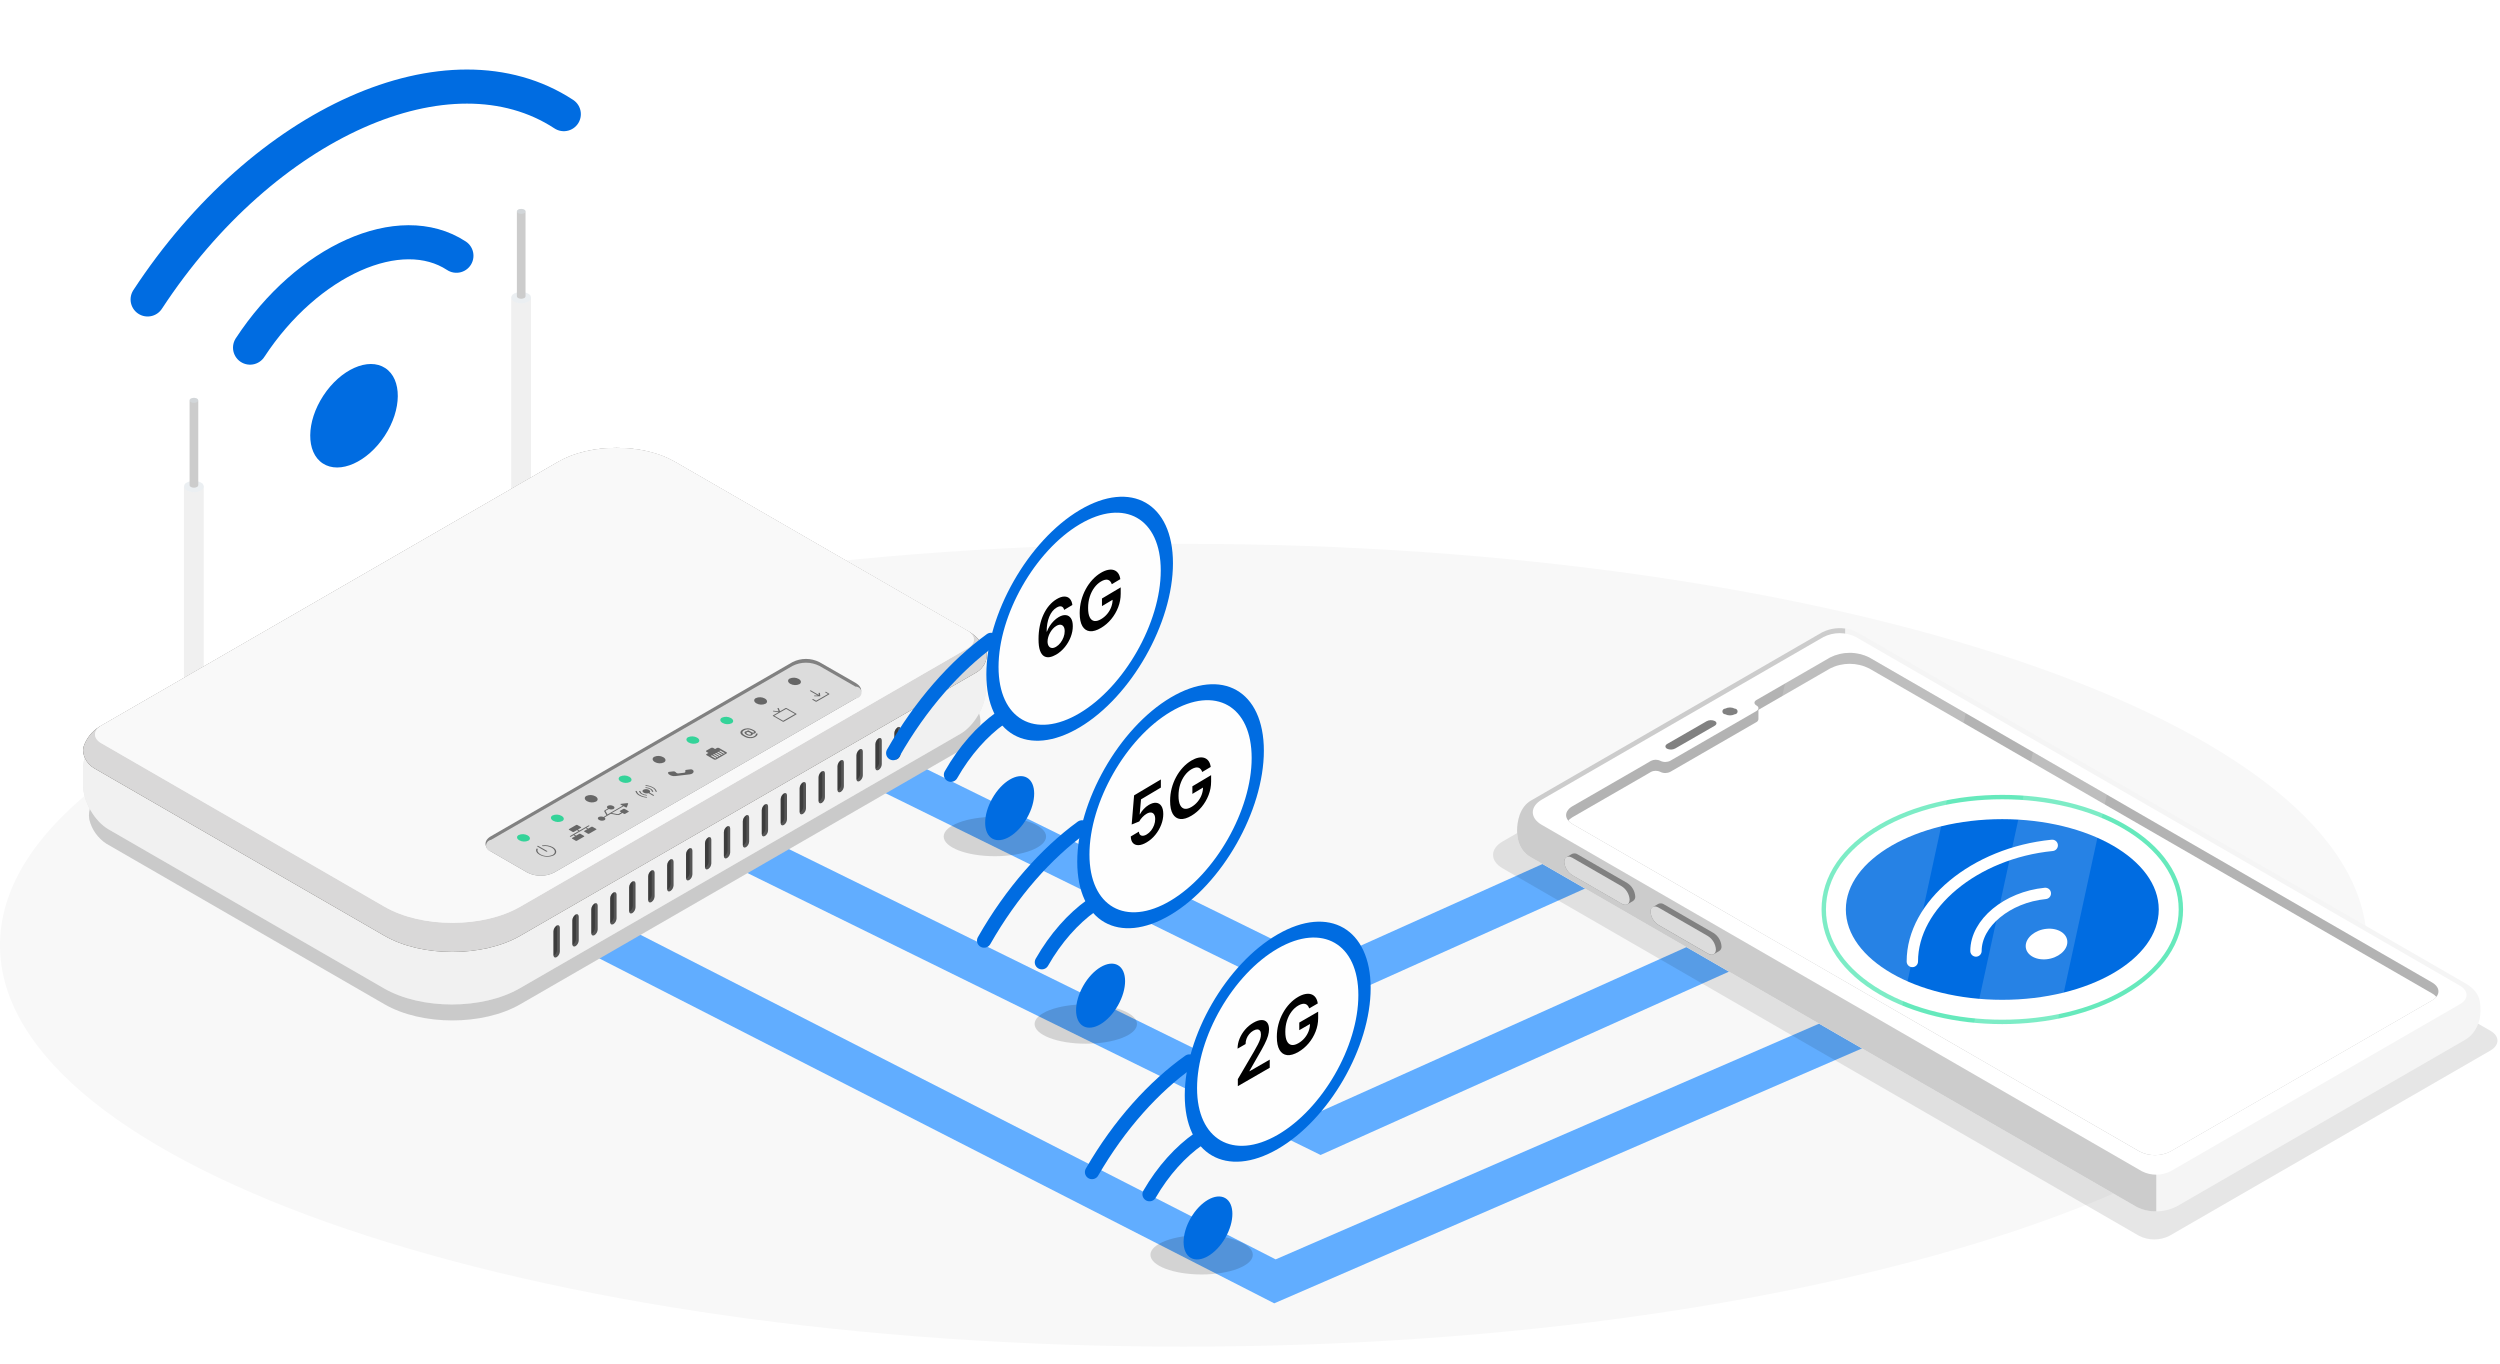 <svg width="440" height="240" viewBox="0 0 440 240" fill="none" xmlns="http://www.w3.org/2000/svg">
<path d="M208.288 237.01C323.322 237.01 416.576 205.38 416.576 166.363C416.576 127.345 323.322 95.716 208.288 95.716C93.254 95.716 0 127.345 0 166.363C0 205.38 93.254 237.01 208.288 237.01Z" fill="black" fill-opacity="0.03"/>
<path d="M104.971 164.495L224.388 225.518L365.472 164.331" stroke="#61ADFF" stroke-width="7"/>
<path d="M120.008 144.077L232.491 199.411L325.155 157.804" stroke="#61ADFF" stroke-width="7"/>
<path d="M120.008 118.077L232.491 173.411L325.155 131.804" stroke="#61ADFF" stroke-width="7"/>
<path d="M35.857 85.63C35.842 85.476 35.786 85.329 35.694 85.205C35.602 85.08 35.477 84.983 35.334 84.924C34.957 84.734 34.54 84.634 34.117 84.634C33.694 84.634 33.277 84.734 32.899 84.924C32.756 84.983 32.632 85.08 32.54 85.205C32.448 85.329 32.391 85.476 32.377 85.63V119.465C32.391 119.618 32.448 119.766 32.54 119.89C32.632 120.014 32.756 120.111 32.899 120.17C33.277 120.361 33.694 120.46 34.117 120.46C34.54 120.46 34.957 120.361 35.334 120.17C35.477 120.111 35.602 120.014 35.694 119.89C35.786 119.766 35.842 119.618 35.857 119.465V85.63Z" fill="#F0F0F0"/>
<path opacity="0.3" d="M32.914 86.335C33.292 86.526 33.709 86.625 34.132 86.625C34.555 86.625 34.972 86.526 35.35 86.335C35.499 86.287 35.628 86.192 35.72 86.066C35.812 85.939 35.862 85.787 35.862 85.63C35.862 85.473 35.812 85.321 35.72 85.194C35.628 85.067 35.499 84.973 35.35 84.924C34.972 84.734 34.555 84.634 34.132 84.634C33.709 84.634 33.292 84.734 32.914 84.924C32.766 84.973 32.636 85.067 32.544 85.194C32.452 85.321 32.402 85.473 32.402 85.63C32.402 85.787 32.452 85.939 32.544 86.066C32.636 86.192 32.766 86.287 32.914 86.335Z" fill="#E1EEF7"/>
<path d="M34.895 70.458C34.888 70.391 34.863 70.328 34.824 70.274C34.784 70.22 34.731 70.177 34.67 70.15C34.503 70.065 34.319 70.021 34.132 70.021C33.945 70.021 33.76 70.065 33.593 70.15C33.532 70.177 33.479 70.22 33.44 70.274C33.4 70.328 33.376 70.391 33.369 70.458V85.4C33.376 85.466 33.4 85.53 33.44 85.584C33.479 85.638 33.532 85.681 33.593 85.708C33.76 85.793 33.945 85.837 34.132 85.837C34.319 85.837 34.503 85.793 34.67 85.708C34.731 85.681 34.784 85.638 34.824 85.584C34.863 85.53 34.888 85.466 34.895 85.4V70.458Z" fill="#CCCCCC"/>
<path opacity="0.3" d="M33.593 70.772C33.76 70.857 33.945 70.901 34.132 70.901C34.319 70.901 34.503 70.857 34.67 70.772C34.731 70.743 34.784 70.699 34.824 70.644C34.863 70.59 34.888 70.525 34.895 70.458C34.888 70.391 34.863 70.328 34.824 70.274C34.784 70.22 34.731 70.177 34.67 70.15C34.503 70.065 34.319 70.021 34.132 70.021C33.945 70.021 33.76 70.065 33.593 70.15C33.532 70.177 33.479 70.22 33.44 70.274C33.4 70.328 33.376 70.391 33.369 70.458C33.376 70.525 33.4 70.59 33.44 70.644C33.479 70.699 33.532 70.743 33.593 70.772Z" fill="#E1EEF7"/>
<path d="M93.455 52.375C93.439 52.222 93.382 52.075 93.29 51.951C93.198 51.827 93.075 51.73 92.932 51.67C92.553 51.479 92.135 51.38 91.712 51.38C91.288 51.38 90.87 51.479 90.491 51.67C90.349 51.73 90.225 51.827 90.133 51.951C90.041 52.075 89.984 52.222 89.969 52.375V86.21C89.984 86.363 90.041 86.51 90.133 86.633C90.225 86.756 90.349 86.852 90.491 86.91C90.869 87.103 91.287 87.204 91.712 87.204C92.136 87.204 92.554 87.103 92.932 86.91C93.075 86.852 93.199 86.756 93.291 86.633C93.383 86.51 93.439 86.363 93.455 86.21V52.375Z" fill="#F0F0F0"/>
<path opacity="0.3" d="M90.512 53.091C90.89 53.285 91.308 53.385 91.733 53.385C92.157 53.385 92.575 53.285 92.953 53.091C93.1 53.042 93.228 52.947 93.318 52.821C93.409 52.695 93.457 52.544 93.457 52.389C93.457 52.233 93.409 52.082 93.318 51.956C93.228 51.83 93.1 51.735 92.953 51.685C92.575 51.495 92.157 51.395 91.733 51.395C91.309 51.395 90.891 51.495 90.512 51.685C90.365 51.735 90.238 51.83 90.147 51.956C90.057 52.082 90.008 52.233 90.008 52.389C90.008 52.544 90.057 52.695 90.147 52.821C90.238 52.947 90.365 53.042 90.512 53.091Z" fill="#E1EEF7"/>
<path d="M92.493 37.204C92.487 37.137 92.462 37.073 92.423 37.018C92.383 36.964 92.33 36.922 92.268 36.895C92.101 36.81 91.917 36.766 91.73 36.766C91.542 36.766 91.358 36.81 91.191 36.895C91.131 36.923 91.078 36.966 91.04 37.02C91.001 37.074 90.978 37.137 90.972 37.204V52.145C90.978 52.212 91.001 52.275 91.04 52.329C91.078 52.383 91.131 52.426 91.191 52.454C91.358 52.539 91.542 52.583 91.73 52.583C91.917 52.583 92.101 52.539 92.268 52.454C92.33 52.428 92.383 52.385 92.423 52.331C92.462 52.276 92.487 52.212 92.493 52.145V37.204Z" fill="#CCCCCC"/>
<path opacity="0.3" d="M91.191 37.517C91.359 37.6 91.543 37.643 91.73 37.643C91.916 37.643 92.1 37.6 92.268 37.517C92.33 37.49 92.383 37.446 92.423 37.391C92.462 37.336 92.486 37.271 92.493 37.204C92.487 37.137 92.462 37.073 92.423 37.018C92.383 36.964 92.33 36.922 92.268 36.895C92.101 36.81 91.917 36.766 91.73 36.766C91.542 36.766 91.358 36.81 91.191 36.895C91.131 36.923 91.078 36.966 91.04 37.02C91.001 37.074 90.978 37.137 90.972 37.204C90.977 37.271 91.001 37.335 91.039 37.39C91.078 37.445 91.13 37.489 91.191 37.517Z" fill="#E1EEF7"/>
<path d="M67.669 176.749L18.72 148.491C17.236 147.521 16.171 146.029 15.736 144.31L15.704 144.138C15.58 143.311 15.698 142.465 16.044 141.704C16.39 140.942 16.949 140.297 17.654 139.847L98.274 93.333C103.902 90.083 113.116 90.083 118.75 93.333L170.49 123.201C171.193 123.655 171.756 124.295 172.118 125.05C172.479 125.804 172.625 126.644 172.538 127.476C172.17 129.206 171.133 130.72 169.654 131.689L91.569 176.749C84.994 180.544 74.238 180.544 67.669 176.749Z" fill="#CCCCCC"/>
<path opacity="0.15" d="M67.669 176.749L18.72 148.491C17.236 147.521 16.171 146.029 15.736 144.31L15.704 144.138C15.58 143.311 15.698 142.465 16.044 141.704C16.39 140.942 16.949 140.297 17.654 139.847L98.274 93.333C103.902 90.083 113.116 90.083 118.75 93.333L170.49 123.201C171.193 123.655 171.756 124.295 172.118 125.05C172.479 125.804 172.625 126.644 172.538 127.476C172.17 129.206 171.133 130.72 169.654 131.689L91.569 176.749C84.994 180.544 74.238 180.544 67.669 176.749Z" fill="black" fill-opacity="0.1"/>
<path d="M98.357 81.768L19.111 127.518C16.639 128.945 14.617 132.452 14.617 135.305V138.18C14.617 141.038 16.639 144.545 19.111 145.972L67.553 173.938C74.133 177.737 84.899 177.737 91.484 173.938L169 129.175C171.477 127.748 173.499 124.241 173.499 121.388V118.508C173.499 115.655 171.477 112.148 169 110.721L118.854 81.768C113.225 78.512 103.996 78.512 98.357 81.768Z" fill="#DCDCDC"/>
<path opacity="0.6" d="M98.357 81.768L19.111 127.518C16.639 128.945 14.617 132.452 14.617 135.305V138.18C14.617 141.038 16.639 144.545 19.111 145.972L67.553 173.938C74.133 177.737 84.899 177.737 91.484 173.938L169 129.175C171.477 127.748 173.499 124.241 173.499 121.388V118.508C173.499 115.655 171.477 112.148 169 110.721L118.854 81.768C113.225 78.512 103.996 78.512 98.357 81.768Z" fill="white"/>
<path d="M14.669 131.542C15.144 130.015 16.16 128.714 17.528 127.884L98.273 81.266C103.902 78.015 113.116 78.015 118.75 81.266L170.599 111.202C171.968 112.026 173.022 113.284 173.594 114.777C173.933 115.994 173.155 117.593 171.843 118.351L91.568 164.697C84.993 168.492 74.238 168.492 67.668 164.697L16.545 135.195C15.239 134.438 14.397 132.807 14.669 131.542Z" fill="#2D2926"/>
<path opacity="0.82" d="M14.669 131.542C15.144 130.015 16.16 128.714 17.528 127.884L98.273 81.266C103.902 78.015 113.116 78.015 118.75 81.266L170.599 111.202C171.968 112.026 173.022 113.284 173.594 114.777C173.933 115.994 173.155 117.593 171.843 118.351L91.568 164.697C84.993 168.492 74.238 168.492 67.668 164.697L16.545 135.195C15.239 134.438 14.397 132.807 14.669 131.542Z" fill="white"/>
<path d="M98.273 81.276L17.826 127.722C16.357 128.569 16.357 129.954 17.826 130.8L67.668 159.576C74.237 163.37 84.993 163.37 91.568 159.576L170.301 114.108C171.769 113.261 171.769 111.876 170.301 111.024L118.749 81.266C113.115 78.026 103.902 78.026 98.273 81.276Z" fill="white"/>
<path opacity="0.6" d="M98.273 81.276L17.826 127.722C16.357 128.569 16.357 129.954 17.826 130.8L67.668 159.576C74.237 163.37 84.993 163.37 91.568 159.576L170.301 114.108C171.769 113.261 171.769 111.876 170.301 111.024L118.749 81.266C113.115 78.026 103.902 78.026 98.273 81.276Z" fill="#F5F5F5"/>
<path d="M114.647 153.221C114.483 153.333 114.348 153.483 114.252 153.657C114.155 153.831 114.101 154.025 114.093 154.224V158.405C114.093 158.781 114.344 158.928 114.647 158.766C114.813 158.654 114.951 158.504 115.048 158.329C115.145 158.153 115.199 157.957 115.206 157.757V153.576C115.17 153.205 114.929 153.043 114.647 153.221ZM117.981 151.282C117.817 151.394 117.682 151.544 117.586 151.718C117.49 151.892 117.435 152.086 117.427 152.285V156.466C117.427 156.842 117.678 156.989 117.981 156.827C118.147 156.715 118.284 156.566 118.381 156.392C118.478 156.218 118.533 156.023 118.541 155.823V151.642C118.514 151.266 118.264 151.104 117.955 151.282H117.981ZM97.981 162.91C97.815 163.022 97.678 163.171 97.581 163.345C97.484 163.519 97.429 163.714 97.421 163.914V168.095C97.421 168.471 97.667 168.617 97.975 168.455C98.14 168.343 98.276 168.194 98.373 168.02C98.469 167.845 98.523 167.651 98.529 167.452V163.271C98.508 162.894 98.263 162.732 97.954 162.91H97.981ZM124.634 147.404C124.47 147.516 124.333 147.665 124.237 147.839C124.141 148.014 124.087 148.208 124.08 148.407V152.588C124.08 152.965 124.326 153.111 124.634 152.949C124.799 152.837 124.935 152.688 125.032 152.514C125.128 152.339 125.182 152.145 125.188 151.945V147.764C125.178 147.388 124.932 147.226 124.624 147.404H124.634ZM121.3 149.343C121.135 149.455 120.999 149.604 120.903 149.778C120.807 149.953 120.753 150.147 120.746 150.346V154.527C120.746 154.904 120.997 155.05 121.3 154.888C121.466 154.776 121.602 154.627 121.7 154.453C121.797 154.279 121.851 154.084 121.859 153.884V149.703C121.849 149.327 121.598 149.165 121.29 149.343H121.3ZM104.634 159.032C104.467 159.144 104.33 159.294 104.233 159.469C104.136 159.645 104.081 159.841 104.074 160.041V164.222C104.074 164.603 104.325 164.745 104.634 164.583C104.798 164.47 104.933 164.32 105.029 164.146C105.125 163.972 105.18 163.778 105.188 163.579V159.398C105.177 159.017 104.926 158.855 104.623 159.032H104.634ZM101.299 160.971C101.134 161.083 100.997 161.232 100.9 161.406C100.803 161.58 100.748 161.775 100.74 161.975V166.156C100.74 166.532 100.991 166.678 101.299 166.516C101.463 166.403 101.599 166.254 101.695 166.08C101.791 165.906 101.845 165.712 101.853 165.513V161.332C101.843 160.955 101.581 160.793 101.289 160.971H101.299ZM107.957 157.093C107.791 157.205 107.654 157.355 107.557 157.531C107.46 157.706 107.405 157.902 107.398 158.102V162.283C107.398 162.664 107.649 162.806 107.957 162.649C108.122 162.535 108.257 162.385 108.353 162.21C108.449 162.035 108.503 161.84 108.511 161.64V157.459C108.511 157.093 108.261 156.916 107.957 157.093ZM127.958 145.465C127.793 145.577 127.656 145.727 127.56 145.903C127.464 146.078 127.41 146.274 127.404 146.474V150.655C127.404 151.036 127.65 151.177 127.958 151.015C128.123 150.903 128.259 150.754 128.355 150.58C128.452 150.405 128.505 150.211 128.512 150.012V145.831C128.512 145.449 128.267 145.287 127.958 145.465ZM111.287 155.154C111.123 155.268 110.987 155.419 110.891 155.594C110.795 155.769 110.741 155.964 110.733 156.163V160.344C110.733 160.72 110.983 160.867 111.287 160.705C111.453 160.593 111.59 160.443 111.687 160.267C111.784 160.092 111.839 159.896 111.846 159.696V155.515C111.846 155.139 111.595 155.003 111.287 155.154ZM154.628 129.959C154.463 130.072 154.327 130.222 154.231 130.397C154.135 130.572 154.081 130.768 154.074 130.967V135.148C154.074 135.53 154.325 135.671 154.628 135.514C154.793 135.402 154.93 135.252 155.027 135.076C155.124 134.901 155.179 134.706 155.187 134.506V130.325C155.187 129.943 154.936 129.781 154.628 129.959ZM131.293 143.547C131.127 143.659 130.991 143.809 130.894 143.985C130.798 144.16 130.745 144.356 130.739 144.556V148.737C130.739 149.118 130.984 149.259 131.293 149.102C131.458 148.989 131.594 148.839 131.69 148.664C131.786 148.489 131.84 148.294 131.847 148.094V143.913C131.847 143.505 131.601 143.348 131.293 143.505V143.547ZM151.293 131.919C151.129 132.032 150.993 132.182 150.897 132.357C150.801 132.532 150.747 132.728 150.739 132.927V137.108C150.739 137.49 150.99 137.631 151.293 137.469C151.459 137.357 151.596 137.208 151.693 137.034C151.79 136.86 151.845 136.665 151.853 136.465V132.284C151.853 131.882 151.602 131.72 151.293 131.898V131.919ZM157.962 128.041C157.798 128.155 157.663 128.305 157.566 128.48C157.47 128.655 157.416 128.85 157.408 129.049V133.23C157.408 133.607 157.659 133.753 157.962 133.591C158.128 133.479 158.266 133.329 158.363 133.154C158.46 132.978 158.514 132.783 158.521 132.582V128.401C158.547 128.004 158.27 127.826 157.962 128.02V128.041ZM147.964 133.837C147.799 133.948 147.662 134.097 147.565 134.271C147.468 134.446 147.413 134.641 147.405 134.84V139.021C147.405 139.397 147.656 139.544 147.964 139.382C148.128 139.269 148.264 139.12 148.36 138.945C148.456 138.771 148.51 138.577 148.518 138.378V134.197C148.518 133.821 148.267 133.659 147.964 133.837ZM134.627 141.587C134.462 141.7 134.326 141.85 134.23 142.025C134.133 142.201 134.08 142.396 134.073 142.596V146.777C134.073 147.153 134.319 147.299 134.627 147.137C134.792 147.025 134.929 146.875 135.025 146.7C135.122 146.524 135.175 146.329 135.181 146.129V141.948C135.181 141.571 134.935 141.415 134.627 141.587ZM137.961 139.653C137.796 139.765 137.659 139.914 137.562 140.088C137.465 140.263 137.41 140.457 137.402 140.657V144.838C137.402 145.214 137.648 145.36 137.956 145.198C138.122 145.086 138.258 144.936 138.354 144.761C138.451 144.585 138.504 144.39 138.51 144.19V140.009C138.515 139.638 138.264 139.476 137.961 139.653ZM144.63 135.776C144.464 135.887 144.328 136.036 144.23 136.21C144.133 136.385 144.079 136.58 144.071 136.779V140.96C144.071 141.336 144.322 141.483 144.63 141.321C144.794 141.208 144.929 141.058 145.025 140.884C145.122 140.71 145.176 140.516 145.184 140.317V136.136C145.184 135.76 144.959 135.598 144.63 135.776ZM141.301 137.714C141.135 137.826 140.998 137.975 140.901 138.149C140.804 138.324 140.749 138.518 140.742 138.718V142.899C140.742 143.275 140.993 143.421 141.301 143.259C141.465 143.147 141.6 142.997 141.696 142.823C141.793 142.649 141.847 142.455 141.855 142.256V138.075C141.85 137.699 141.599 137.537 141.301 137.714Z" fill="#4D4D4D"/>
<path opacity="0.15" d="M121.29 149.343C121.125 149.455 120.989 149.604 120.892 149.778C120.796 149.953 120.742 150.147 120.736 150.346V154.527C120.736 154.904 120.986 155.05 121.29 154.888C121.455 154.776 121.592 154.627 121.689 154.453C121.786 154.279 121.841 154.084 121.849 153.884V149.703C121.849 149.327 121.598 149.165 121.29 149.343ZM114.647 153.221C114.483 153.333 114.348 153.483 114.252 153.657C114.155 153.831 114.101 154.025 114.093 154.224V158.405C114.093 158.781 114.344 158.928 114.647 158.766C114.813 158.654 114.951 158.504 115.048 158.329C115.145 158.153 115.199 157.957 115.206 157.757V153.576C115.17 153.205 114.929 153.043 114.647 153.221ZM117.981 151.282C117.817 151.395 117.682 151.544 117.586 151.718C117.49 151.892 117.435 152.086 117.427 152.285V156.466C117.427 156.843 117.678 156.989 117.981 156.827C118.147 156.715 118.284 156.566 118.381 156.392C118.478 156.218 118.533 156.023 118.541 155.823V151.642C118.514 151.266 118.264 151.104 117.955 151.282H117.981ZM97.981 162.91C97.815 163.022 97.678 163.171 97.581 163.345C97.484 163.519 97.429 163.714 97.421 163.914V168.095C97.421 168.471 97.667 168.617 97.975 168.455C98.14 168.343 98.276 168.194 98.373 168.02C98.469 167.846 98.523 167.651 98.529 167.452V163.271C98.508 162.895 98.263 162.733 97.954 162.91H97.981ZM124.634 147.404C124.47 147.516 124.333 147.665 124.237 147.839C124.141 148.014 124.087 148.208 124.08 148.407V152.588C124.08 152.965 124.326 153.111 124.634 152.949C124.799 152.837 124.935 152.688 125.032 152.514C125.128 152.339 125.182 152.145 125.188 151.946V147.765C125.178 147.388 124.932 147.226 124.624 147.404H124.634ZM127.969 145.465C127.803 145.577 127.667 145.727 127.57 145.903C127.474 146.078 127.421 146.274 127.415 146.474V150.655C127.415 151.036 127.66 151.177 127.969 151.015C128.134 150.903 128.27 150.754 128.366 150.58C128.462 150.406 128.516 150.211 128.523 150.012V145.831C128.512 145.449 128.267 145.287 127.958 145.465H127.969ZM104.634 159.053C104.467 159.165 104.33 159.315 104.233 159.49C104.136 159.666 104.081 159.862 104.074 160.062V164.243C104.074 164.624 104.325 164.766 104.634 164.603C104.798 164.491 104.933 164.341 105.029 164.167C105.125 163.993 105.18 163.799 105.188 163.6V159.419C105.177 159.017 104.926 158.855 104.623 159.032L104.634 159.053ZM107.957 157.093C107.791 157.205 107.654 157.355 107.557 157.531C107.46 157.706 107.405 157.902 107.398 158.102V162.283C107.398 162.665 107.649 162.806 107.957 162.649C108.122 162.535 108.257 162.385 108.353 162.21C108.449 162.035 108.503 161.84 108.511 161.64V157.459C108.511 157.093 108.261 156.916 107.957 157.093ZM111.287 155.154C111.123 155.268 110.987 155.419 110.891 155.594C110.795 155.769 110.741 155.964 110.733 156.163V160.344C110.733 160.72 110.983 160.867 111.287 160.705C111.453 160.593 111.59 160.443 111.687 160.268C111.784 160.092 111.839 159.896 111.846 159.696V155.515C111.846 155.139 111.595 155.003 111.287 155.154ZM101.289 160.971C101.123 161.083 100.986 161.232 100.889 161.406C100.792 161.58 100.737 161.775 100.73 161.975V166.156C100.73 166.532 100.98 166.678 101.289 166.516C101.453 166.404 101.588 166.254 101.684 166.08C101.781 165.906 101.835 165.712 101.843 165.513V161.332C101.843 160.956 101.581 160.794 101.289 160.971ZM154.628 129.959C154.463 130.072 154.327 130.222 154.231 130.397C154.135 130.573 154.081 130.768 154.074 130.967V135.148C154.074 135.53 154.325 135.671 154.628 135.514C154.793 135.402 154.93 135.252 155.027 135.076C155.124 134.901 155.179 134.706 155.187 134.506V130.325C155.187 129.943 154.936 129.781 154.628 129.959ZM151.293 131.898C151.129 132.011 150.993 132.161 150.897 132.336C150.801 132.511 150.747 132.707 150.739 132.906V137.087C150.739 137.469 150.99 137.61 151.293 137.448C151.459 137.336 151.596 137.187 151.693 137.013C151.79 136.839 151.845 136.644 151.853 136.445V132.264C151.853 131.882 151.602 131.72 151.293 131.898ZM157.962 128.02C157.798 128.134 157.663 128.284 157.566 128.459C157.47 128.634 157.416 128.829 157.408 129.029V133.21C157.408 133.586 157.659 133.732 157.962 133.57C158.128 133.458 158.266 133.308 158.363 133.133C158.46 132.958 158.514 132.762 158.521 132.561V128.38C158.547 128.004 158.27 127.826 157.962 128.02ZM147.964 133.837C147.799 133.948 147.662 134.097 147.565 134.272C147.468 134.446 147.413 134.641 147.405 134.84V139.021C147.405 139.397 147.656 139.544 147.964 139.382C148.128 139.269 148.264 139.12 148.36 138.945C148.456 138.771 148.51 138.577 148.518 138.378V134.197C148.518 133.821 148.267 133.659 147.964 133.837ZM131.293 143.505C131.127 143.618 130.991 143.768 130.894 143.943C130.798 144.118 130.745 144.314 130.739 144.514V148.695C130.739 149.076 130.984 149.217 131.293 149.061C131.458 148.948 131.594 148.798 131.69 148.622C131.786 148.447 131.84 148.252 131.847 148.052V143.871C131.847 143.505 131.601 143.348 131.293 143.505ZM137.961 139.633C137.796 139.744 137.659 139.893 137.562 140.067C137.465 140.242 137.41 140.437 137.402 140.636V144.817C137.402 145.193 137.648 145.34 137.956 145.178C138.122 145.065 138.258 144.915 138.354 144.74C138.451 144.565 138.504 144.369 138.51 144.169V139.988C138.515 139.638 138.264 139.476 137.961 139.653V139.633ZM144.63 135.755C144.464 135.866 144.328 136.015 144.23 136.19C144.133 136.364 144.079 136.559 144.071 136.758V140.939C144.071 141.315 144.322 141.462 144.63 141.3C144.794 141.187 144.929 141.038 145.025 140.863C145.122 140.689 145.176 140.495 145.184 140.296V136.115C145.184 135.76 144.959 135.598 144.63 135.776V135.755ZM134.627 141.566C134.462 141.679 134.326 141.829 134.23 142.005C134.133 142.18 134.08 142.375 134.073 142.575V146.756C134.073 147.132 134.319 147.279 134.627 147.117C134.792 147.004 134.929 146.854 135.025 146.679C135.122 146.504 135.175 146.308 135.181 146.108V141.927C135.181 141.571 134.935 141.415 134.627 141.587V141.566ZM141.301 137.715C141.135 137.826 140.998 137.975 140.901 138.149C140.804 138.324 140.749 138.519 140.742 138.718V142.899C140.742 143.275 140.993 143.422 141.301 143.26C141.465 143.147 141.6 142.997 141.696 142.823C141.793 142.649 141.847 142.455 141.855 142.256V138.075C141.85 137.699 141.599 137.537 141.301 137.715Z" fill="#818181"/>
<path opacity="0.3" d="M111.287 155.154C111.122 155.268 110.987 155.419 110.891 155.594C110.795 155.769 110.741 155.964 110.733 156.163V160.344C110.73 160.388 110.73 160.431 110.733 160.475L110.821 160.438C110.985 160.324 111.121 160.174 111.217 159.999C111.313 159.824 111.367 159.629 111.375 159.43V155.249C111.378 155.203 111.378 155.158 111.375 155.113L111.287 155.154ZM114.621 153.221C114.457 153.333 114.321 153.483 114.225 153.657C114.129 153.831 114.075 154.025 114.067 154.224V158.405C114.064 158.449 114.064 158.492 114.067 158.536L114.156 158.499C114.32 158.386 114.456 158.236 114.552 158.061C114.649 157.886 114.702 157.69 114.71 157.491V153.31C114.713 153.264 114.713 153.219 114.71 153.174C114.687 153.187 114.666 153.203 114.647 153.221H114.621ZM117.955 151.282C117.791 151.395 117.656 151.544 117.56 151.718C117.464 151.892 117.409 152.086 117.401 152.285V156.466C117.398 156.51 117.398 156.553 117.401 156.597L117.49 156.56C117.655 156.447 117.791 156.297 117.887 156.122C117.983 155.947 118.037 155.751 118.044 155.552V151.371C118.047 151.325 118.047 151.28 118.044 151.235C118.012 151.246 117.982 151.262 117.955 151.282ZM121.29 149.343C121.125 149.455 120.989 149.604 120.892 149.778C120.796 149.953 120.742 150.147 120.736 150.346V154.527C120.733 154.571 120.733 154.614 120.736 154.658L120.819 154.621C120.985 154.51 121.122 154.361 121.219 154.187C121.316 154.012 121.371 153.817 121.378 153.618V149.437C121.384 149.392 121.384 149.346 121.378 149.301L121.29 149.343ZM124.624 147.404C124.459 147.516 124.323 147.665 124.227 147.839C124.13 148.014 124.077 148.208 124.07 148.407V152.588C124.067 152.634 124.067 152.679 124.07 152.724L124.154 152.682C124.319 152.571 124.456 152.422 124.553 152.248C124.65 152.073 124.705 151.878 124.713 151.679V147.498C124.718 147.455 124.718 147.411 124.713 147.367L124.624 147.404ZM101.289 160.992C101.123 161.104 100.986 161.253 100.889 161.427C100.792 161.601 100.737 161.796 100.73 161.996V166.177C100.724 166.222 100.724 166.267 100.73 166.312L100.813 166.271C100.978 166.159 101.114 166.01 101.21 165.835C101.307 165.661 101.36 165.466 101.367 165.267V161.086C101.37 161.043 101.37 160.999 101.367 160.956L101.289 160.992ZM107.957 157.093C107.791 157.205 107.654 157.355 107.557 157.531C107.46 157.706 107.405 157.902 107.398 158.102V162.283C107.392 162.328 107.392 162.374 107.398 162.419L107.482 162.377C107.646 162.264 107.781 162.115 107.877 161.941C107.974 161.767 108.028 161.572 108.036 161.374V157.193C108.039 157.149 108.039 157.106 108.036 157.062L107.957 157.093ZM97.954 162.91C97.789 163.022 97.652 163.171 97.555 163.345C97.458 163.519 97.403 163.714 97.395 163.914V168.095C97.39 168.138 97.39 168.182 97.395 168.225L97.479 168.189C97.644 168.077 97.78 167.928 97.876 167.753C97.972 167.579 98.026 167.384 98.033 167.185V163.004C98.038 162.959 98.038 162.914 98.033 162.868L97.954 162.91ZM104.623 159.032C104.457 159.144 104.32 159.294 104.222 159.47C104.125 159.645 104.071 159.841 104.064 160.041V164.222C104.058 164.267 104.058 164.313 104.064 164.358C104.093 164.347 104.121 164.333 104.148 164.316C104.312 164.204 104.448 164.055 104.545 163.881C104.641 163.706 104.695 163.512 104.701 163.313V159.132C104.704 159.088 104.704 159.044 104.701 159.001L104.623 159.032ZM141.301 137.715C141.135 137.826 140.998 137.975 140.901 138.149C140.804 138.324 140.749 138.519 140.742 138.718V142.899C140.736 142.942 140.736 142.986 140.742 143.03L140.825 142.993C140.991 142.881 141.127 142.731 141.224 142.555C141.32 142.38 141.373 142.184 141.379 141.984V137.803C141.382 137.758 141.382 137.713 141.379 137.667L141.301 137.715ZM151.299 131.898C151.134 132.011 150.998 132.161 150.902 132.336C150.806 132.511 150.752 132.707 150.745 132.906V137.087C150.742 137.133 150.742 137.178 150.745 137.223C150.776 137.214 150.806 137.2 150.833 137.181C150.997 137.069 151.133 136.919 151.229 136.745C151.325 136.571 151.379 136.377 151.387 136.178V131.997C151.39 131.954 151.39 131.91 151.387 131.866L151.299 131.898ZM147.969 133.837C147.804 133.948 147.667 134.097 147.57 134.272C147.473 134.446 147.418 134.641 147.41 134.84V139.021C147.405 139.066 147.405 139.112 147.41 139.157L147.494 139.115C147.658 139.002 147.793 138.853 147.889 138.679C147.986 138.505 148.04 138.311 148.048 138.112V133.931C148.051 133.887 148.051 133.844 148.048 133.8L147.969 133.837ZM154.633 129.959C154.468 130.072 154.332 130.222 154.236 130.397C154.14 130.573 154.086 130.768 154.079 130.967V135.148C154.076 135.194 154.076 135.239 154.079 135.284L154.168 135.248C154.332 135.134 154.467 134.983 154.563 134.808C154.659 134.633 154.713 134.439 154.722 134.239V130.058C154.724 130.015 154.724 129.971 154.722 129.927L154.633 129.959ZM158.056 127.983L157.967 128.02C157.803 128.134 157.668 128.284 157.572 128.459C157.476 128.634 157.421 128.829 157.413 129.029V133.21C157.411 133.253 157.411 133.297 157.413 133.34L157.502 133.304C157.666 133.19 157.802 133.039 157.898 132.864C157.994 132.689 158.048 132.494 158.056 132.295V128.114C158.057 128.07 158.055 128.027 158.051 127.983H158.056ZM137.966 139.653C137.801 139.765 137.664 139.914 137.567 140.088C137.47 140.263 137.415 140.457 137.407 140.657V144.838C137.402 144.881 137.402 144.925 137.407 144.969L137.491 144.932C137.656 144.82 137.793 144.67 137.889 144.494C137.986 144.319 138.039 144.123 138.045 143.923V139.742C138.048 139.697 138.048 139.652 138.045 139.606C138.015 139.618 137.987 139.634 137.961 139.653H137.966ZM144.635 135.776C144.47 135.887 144.333 136.036 144.236 136.21C144.138 136.385 144.084 136.58 144.076 136.779V140.96C144.07 141.003 144.07 141.047 144.076 141.091L144.16 141.054C144.324 140.942 144.46 140.793 144.557 140.619C144.653 140.444 144.707 140.25 144.714 140.051V135.87C144.716 135.824 144.716 135.779 144.714 135.734L144.635 135.776ZM131.293 143.505C131.127 143.618 130.99 143.768 130.894 143.943C130.798 144.118 130.745 144.314 130.739 144.514V148.695C130.736 148.74 130.736 148.785 130.739 148.831C130.768 148.821 130.797 148.807 130.822 148.789C130.987 148.677 131.123 148.528 131.219 148.354C131.316 148.179 131.369 147.985 131.376 147.785V143.604C131.382 143.561 131.382 143.517 131.376 143.474L131.293 143.505ZM134.627 141.566C134.462 141.679 134.326 141.829 134.23 142.005C134.133 142.18 134.08 142.375 134.073 142.575V146.756C134.067 146.799 134.067 146.843 134.073 146.887L134.157 146.85C134.321 146.737 134.458 146.587 134.554 146.412C134.65 146.236 134.704 146.041 134.711 145.841V141.66C134.716 141.615 134.716 141.57 134.711 141.524L134.627 141.566ZM127.958 145.444C127.793 145.556 127.656 145.706 127.56 145.882C127.464 146.057 127.41 146.253 127.404 146.453V150.634C127.401 150.679 127.401 150.724 127.404 150.77C127.434 150.76 127.462 150.746 127.488 150.728C127.653 150.616 127.79 150.467 127.887 150.293C127.985 150.119 128.039 149.924 128.047 149.724V145.543C128.053 145.5 128.053 145.456 128.047 145.413L127.958 145.444Z" fill="black"/>
<path d="M86.425 149.876L92.801 153.561C93.535 153.933 94.346 154.127 95.169 154.127C95.992 154.127 96.803 153.933 97.536 153.561L150.588 122.93C151.899 122.172 151.899 120.949 150.588 120.191L144.217 116.533C143.482 116.162 142.67 115.968 141.847 115.968C141.023 115.968 140.212 116.162 139.477 116.533L86.425 147.164C85.124 147.895 85.124 149.123 86.425 149.876Z" fill="#818181"/>
<path d="M150.593 120.86L144.222 117.202C143.488 116.828 142.676 116.633 141.852 116.633C141.028 116.633 140.216 116.828 139.482 117.202L86.425 147.812C86.18 147.851 85.956 147.976 85.795 148.166C85.634 148.355 85.545 148.595 85.545 148.844C85.545 149.093 85.634 149.333 85.795 149.522C85.956 149.711 86.18 149.837 86.425 149.876L92.801 153.561C93.535 153.933 94.346 154.128 95.169 154.128C95.992 154.128 96.803 153.933 97.536 153.561L150.588 122.93C150.865 122.93 151.131 122.819 151.327 122.623C151.523 122.427 151.633 122.162 151.633 121.884C151.633 121.607 151.523 121.341 151.327 121.145C151.131 120.949 150.865 120.839 150.588 120.839L150.593 120.86Z" fill="#DCDCDC"/>
<path d="M96.302 149.871C96.344 149.845 96.339 149.803 96.302 149.777L94.734 148.883C94.707 148.87 94.678 148.864 94.648 148.864C94.618 148.864 94.589 148.87 94.562 148.883C94.52 148.909 94.525 148.956 94.562 148.982L96.104 149.876C96.134 149.893 96.169 149.901 96.204 149.9C96.239 149.899 96.273 149.889 96.302 149.871ZM95.466 148.789C95.403 148.789 95.377 148.836 95.403 148.873C95.422 148.894 95.447 148.911 95.475 148.92C95.502 148.929 95.532 148.931 95.56 148.925C96.099 148.849 96.648 148.946 97.128 149.202C97.76 149.573 97.834 150.132 97.28 150.451C96.938 150.605 96.565 150.677 96.19 150.662C95.815 150.646 95.449 150.544 95.121 150.362C94.682 150.106 94.499 149.756 94.64 149.442C94.64 149.411 94.64 149.369 94.557 149.353C94.531 149.344 94.504 149.343 94.478 149.349C94.452 149.356 94.428 149.37 94.41 149.39C94.243 149.751 94.457 150.158 94.964 150.435C95.344 150.645 95.768 150.763 96.201 150.782C96.635 150.8 97.067 150.717 97.463 150.54C98.1 150.169 98.022 149.526 97.285 149.097C96.726 148.805 96.09 148.697 95.466 148.789Z" fill="#666666"/>
<path d="M104.937 145.894L104.289 145.517C104.258 145.502 104.224 145.494 104.189 145.494C104.155 145.494 104.121 145.502 104.09 145.517L103.531 145.836L103.233 145.664L103.708 145.392C103.75 145.366 103.745 145.324 103.708 145.293C103.682 145.28 103.654 145.273 103.625 145.273C103.596 145.273 103.567 145.28 103.541 145.293L102.005 146.181L101.707 146.009L102.261 145.685C102.313 145.653 102.308 145.606 102.261 145.57L101.607 145.193C101.577 145.178 101.543 145.17 101.508 145.17C101.474 145.17 101.44 145.178 101.409 145.193L100.139 145.925C100.087 145.956 100.097 146.009 100.139 146.04L100.787 146.416C100.818 146.432 100.852 146.44 100.886 146.44C100.921 146.44 100.955 146.432 100.986 146.416L101.545 146.097L101.843 146.27L100.839 146.85L100.317 147.158C100.275 147.158 100.28 147.226 100.317 147.252C100.343 147.267 100.373 147.274 100.403 147.274C100.433 147.274 100.463 147.267 100.489 147.252L100.939 146.991L101.242 147.164L100.682 147.482C100.63 147.514 100.641 147.566 100.682 147.597L101.33 147.974C101.361 147.989 101.395 147.997 101.43 147.997C101.464 147.997 101.498 147.989 101.529 147.974L102.799 147.242C102.851 147.211 102.846 147.164 102.799 147.127L102.151 146.751C102.12 146.735 102.086 146.727 102.052 146.727C102.017 146.727 101.983 146.735 101.952 146.751L101.398 147.07L101.101 146.897L103.086 145.752L103.384 145.92L102.83 146.244C102.778 146.275 102.783 146.322 102.83 146.359L103.478 146.735C103.509 146.751 103.543 146.759 103.578 146.759C103.612 146.759 103.646 146.751 103.677 146.735L104.947 146.003C105.005 145.977 104.994 145.925 104.937 145.894Z" fill="#666666"/>
<path d="M110.398 141.347L109.28 141.477C109.186 141.477 109.165 141.556 109.238 141.603L109.593 141.807L106.917 143.348L106.593 142.789C106.587 142.779 106.584 142.768 106.582 142.756C106.581 142.745 106.583 142.733 106.587 142.722C106.591 142.711 106.597 142.701 106.606 142.692C106.614 142.684 106.624 142.678 106.635 142.674L107.158 142.382C107.289 142.438 107.43 142.468 107.573 142.468C107.716 142.468 107.858 142.438 107.989 142.382C108.229 142.24 108.203 141.995 107.921 141.859C107.778 141.779 107.619 141.733 107.455 141.726C107.292 141.719 107.129 141.75 106.98 141.817C106.766 141.943 106.766 142.152 106.98 142.308L106.458 142.601C106.435 142.61 106.414 142.625 106.398 142.642C106.381 142.66 106.368 142.682 106.36 142.705C106.352 142.728 106.349 142.753 106.352 142.777C106.354 142.802 106.362 142.825 106.374 142.847L106.74 143.484L106.217 143.793C106.085 143.734 105.941 143.704 105.796 143.704C105.652 143.704 105.508 143.734 105.376 143.793C105.135 143.929 105.167 144.174 105.444 144.315C105.587 144.395 105.746 144.439 105.91 144.445C106.073 144.452 106.236 144.42 106.384 144.352C106.599 144.232 106.599 144.023 106.384 143.866L107.498 143.223L108.606 143.437C108.748 143.469 108.897 143.452 109.029 143.39L109.551 143.082L109.818 143.233C109.85 143.25 109.886 143.259 109.923 143.259C109.959 143.259 109.995 143.25 110.027 143.233L110.628 142.883C110.686 142.852 110.675 142.8 110.628 142.763L109.928 142.361C109.896 142.345 109.861 142.337 109.826 142.337C109.791 142.337 109.756 142.345 109.724 142.361L109.118 142.706C109.065 142.737 109.071 142.794 109.118 142.826L109.363 142.972L108.841 143.28C108.776 143.302 108.706 143.302 108.642 143.28L107.67 143.092L109.761 141.885L110.111 142.089C110.189 142.131 110.304 142.12 110.325 142.089L110.555 141.446C110.586 141.415 110.492 141.336 110.398 141.347Z" fill="#666666"/>
<path d="M112.588 139.204C112.52 139.204 112.473 139.235 112.483 139.272C112.518 139.379 112.573 139.477 112.647 139.562C112.721 139.646 112.811 139.715 112.912 139.763C113.174 139.907 113.465 139.992 113.764 140.014C113.793 140.02 113.823 140.02 113.852 140.014C113.852 140.014 113.879 139.988 113.879 139.967C113.879 139.946 113.826 139.894 113.758 139.889C113.516 139.875 113.281 139.807 113.069 139.69C112.986 139.652 112.913 139.596 112.854 139.528C112.795 139.46 112.75 139.379 112.724 139.293C112.713 139.235 112.65 139.204 112.588 139.204ZM113.236 138.995C112.995 139.136 113.027 139.376 113.304 139.518C113.434 139.588 113.577 139.631 113.724 139.644C113.872 139.658 114.02 139.641 114.161 139.596L114.913 140.035C114.94 140.048 114.97 140.055 115 140.055C115.03 140.055 115.059 140.048 115.086 140.035C115.128 140.009 115.122 139.967 115.086 139.936L114.333 139.502C114.495 139.356 114.443 139.152 114.192 139.005C114.045 138.928 113.882 138.886 113.715 138.884C113.549 138.883 113.385 138.92 113.236 138.995ZM112.65 139.915C112.517 139.852 112.398 139.763 112.301 139.652C112.204 139.541 112.131 139.412 112.086 139.272C112.073 139.247 112.054 139.227 112.029 139.214C112.005 139.201 111.978 139.196 111.95 139.199C111.887 139.199 111.84 139.23 111.846 139.267C111.899 139.427 111.983 139.576 112.095 139.703C112.206 139.831 112.342 139.935 112.494 140.009C112.889 140.223 113.326 140.349 113.774 140.38C113.803 140.385 113.834 140.385 113.863 140.38C113.871 140.375 113.877 140.368 113.882 140.36C113.886 140.351 113.889 140.342 113.889 140.333C113.889 140.296 113.837 140.26 113.769 140.26C113.375 140.231 112.992 140.113 112.65 139.915ZM113.696 138.561C113.628 138.561 113.575 138.561 113.575 138.619C113.575 138.676 113.633 138.692 113.701 138.697C113.943 138.711 114.178 138.779 114.391 138.896C114.472 138.935 114.545 138.991 114.604 139.059C114.663 139.127 114.708 139.207 114.736 139.293C114.748 139.317 114.768 139.337 114.792 139.351C114.817 139.364 114.844 139.369 114.872 139.366C114.896 139.373 114.921 139.373 114.945 139.366C114.945 139.366 114.981 139.335 114.976 139.314C114.942 139.207 114.886 139.108 114.812 139.024C114.739 138.94 114.649 138.871 114.548 138.822C114.295 138.676 114.013 138.587 113.722 138.561H113.696ZM113.696 138.19C113.628 138.19 113.575 138.216 113.581 138.253C113.586 138.289 113.633 138.326 113.701 138.331C114.094 138.352 114.476 138.463 114.819 138.655C114.953 138.718 115.071 138.807 115.168 138.918C115.266 139.028 115.339 139.158 115.384 139.298C115.384 139.34 115.452 139.371 115.52 139.371C115.544 139.377 115.569 139.377 115.593 139.371C115.593 139.371 115.624 139.34 115.593 139.319C115.542 139.158 115.458 139.009 115.348 138.882C115.237 138.754 115.102 138.65 114.95 138.577C114.569 138.363 114.147 138.231 113.711 138.19H113.696Z" fill="#666666"/>
<path d="M121.488 135.41L120.85 135.488C120.652 135.488 120.542 135.624 120.615 135.744C120.688 135.864 120.578 135.985 120.38 136.006L119.444 136.115C119.354 136.131 119.261 136.123 119.175 136.092C119.089 136.061 119.012 136.008 118.953 135.938C118.894 135.869 118.818 135.818 118.733 135.787C118.648 135.757 118.556 135.749 118.467 135.765L117.829 135.838C117.626 135.838 117.521 135.979 117.589 136.1L117.657 136.215C117.668 136.237 117.684 136.257 117.704 136.272C117.868 136.399 118.055 136.492 118.255 136.546C118.455 136.599 118.664 136.613 118.869 136.586L121.388 136.288C121.817 136.241 122.094 136.027 122.068 135.765C122.07 135.744 122.07 135.723 122.068 135.702L122 135.588C121.939 135.514 121.859 135.458 121.769 135.427C121.678 135.396 121.581 135.39 121.488 135.41Z" fill="#666666"/>
<path d="M126.192 131.637L125.852 131.835L125.508 131.631C125.452 131.603 125.39 131.589 125.327 131.589C125.265 131.589 125.203 131.603 125.147 131.631L124.316 132.107C124.222 132.164 124.232 132.258 124.342 132.316L124.687 132.52L124.347 132.713C124.253 132.765 124.264 132.859 124.373 132.922L125.67 133.675C125.727 133.702 125.789 133.716 125.852 133.716C125.916 133.716 125.978 133.702 126.035 133.675L127.88 132.603C127.974 132.551 127.959 132.457 127.854 132.394L126.553 131.647C126.498 131.617 126.436 131.601 126.374 131.599C126.311 131.597 126.249 131.61 126.192 131.637ZM126.088 133.372C126.114 133.372 126.114 133.408 126.088 133.419L125.967 133.487C125.955 133.493 125.942 133.496 125.928 133.496C125.915 133.496 125.901 133.493 125.889 133.487L125.147 133.058C125.147 133.058 125.121 133.027 125.147 133.011L125.262 132.943C125.274 132.937 125.287 132.933 125.301 132.933C125.315 132.933 125.328 132.937 125.34 132.943L126.088 133.372ZM126.453 133.163C126.453 133.163 126.48 133.199 126.453 133.21L126.338 133.278C126.312 133.288 126.282 133.288 126.255 133.278L125.518 132.849C125.492 132.849 125.492 132.812 125.518 132.802L125.633 132.734C125.646 132.728 125.66 132.724 125.675 132.724C125.689 132.724 125.704 132.728 125.717 132.734L126.453 133.163ZM126.819 132.954C126.819 132.954 126.819 132.99 126.819 133.001L126.704 133.068C126.691 133.075 126.677 133.078 126.663 133.078C126.648 133.078 126.634 133.075 126.621 133.068L125.884 132.645C125.858 132.645 125.858 132.609 125.884 132.598L125.999 132.53C126.026 132.52 126.056 132.52 126.082 132.53L126.819 132.954ZM127.185 132.744V132.791L127.065 132.859C127.053 132.866 127.039 132.869 127.026 132.869C127.012 132.869 126.999 132.866 126.987 132.859L126.25 132.431C126.25 132.431 126.25 132.4 126.25 132.389L126.365 132.321C126.377 132.315 126.39 132.311 126.404 132.311C126.417 132.311 126.431 132.315 126.443 132.321L127.185 132.744ZM127.546 132.535C127.572 132.535 127.572 132.567 127.546 132.582L127.431 132.645C127.418 132.652 127.403 132.655 127.389 132.655C127.374 132.655 127.36 132.652 127.347 132.645L126.61 132.217V132.17L126.73 132.107C126.742 132.099 126.756 132.095 126.77 132.095C126.784 132.095 126.797 132.099 126.809 132.107L127.546 132.535Z" fill="#666666"/>
<path d="M138.269 124.618L137.281 125.192L137.072 124.67C137.057 124.647 137.036 124.629 137.011 124.618C136.986 124.607 136.958 124.603 136.931 124.607C136.863 124.607 136.827 124.644 136.842 124.686L137.046 125.208L136.168 125.093C136.105 125.093 136.043 125.093 136.037 125.14C136.032 125.187 136.084 125.219 136.147 125.224L137.03 125.344L136.043 125.914C135.996 125.94 136.001 125.987 136.043 126.013L137.773 127.011C137.799 127.025 137.829 127.033 137.859 127.033C137.889 127.033 137.918 127.025 137.945 127.011L140.171 125.726C140.213 125.699 140.208 125.658 140.171 125.626L138.436 124.628C138.411 124.613 138.383 124.605 138.354 124.603C138.325 124.601 138.296 124.606 138.269 124.618ZM139.92 125.663L137.83 126.86L136.262 125.966L138.353 124.769L139.92 125.663Z" fill="#666666"/>
<path d="M145.252 121.764C145.205 121.79 145.21 121.832 145.252 121.863L145.727 122.14L143.637 123.332L143.161 123.055C143.134 123.042 143.105 123.035 143.075 123.035C143.045 123.035 143.016 123.042 142.989 123.055C142.947 123.081 142.952 123.123 142.989 123.154L143.553 123.484C143.58 123.496 143.609 123.503 143.639 123.503C143.669 123.503 143.699 123.496 143.726 123.484L145.952 122.198C145.994 122.172 145.989 122.13 145.952 122.099L145.382 121.769C145.341 121.752 145.294 121.75 145.252 121.764ZM144.259 122.543C144.286 122.549 144.315 122.549 144.342 122.543C144.351 122.539 144.359 122.533 144.364 122.524C144.369 122.515 144.37 122.505 144.368 122.496L144.311 121.999C144.311 121.957 144.248 121.926 144.18 121.926C144.112 121.926 144.065 121.952 144.071 121.989L144.112 122.318L142.743 121.529C142.717 121.516 142.688 121.509 142.659 121.509C142.63 121.509 142.602 121.516 142.576 121.529C142.534 121.529 142.539 121.597 142.576 121.623L143.94 122.412H143.37C143.307 122.412 143.255 122.438 143.26 122.475C143.266 122.511 143.323 122.548 143.391 122.548L144.259 122.543Z" fill="#666666"/>
<path d="M132.458 128.407C132.315 128.334 132.164 128.278 132.008 128.239C131.858 128.202 131.703 128.184 131.548 128.187C131.397 128.192 131.246 128.213 131.099 128.25C130.949 128.291 130.805 128.351 130.67 128.428C130.572 128.484 130.485 128.558 130.414 128.647C130.356 128.72 130.322 128.81 130.315 128.903C130.317 129 130.346 129.094 130.399 129.175C130.473 129.281 130.569 129.37 130.681 129.436L130.775 129.494L130.911 129.577L131.052 129.656L131.156 129.713C131.303 129.784 131.457 129.838 131.616 129.875C131.769 129.907 131.925 129.921 132.081 129.917C132.23 129.917 132.377 129.898 132.52 129.859C132.652 129.83 132.779 129.781 132.897 129.713C132.978 129.666 133.055 129.612 133.127 129.551C133.178 129.506 133.223 129.455 133.263 129.4C133.314 129.317 133.336 129.219 133.325 129.123C133.325 129.123 133.325 129.096 133.299 129.086C133.275 129.078 133.25 129.078 133.226 129.086C133.204 129.079 133.18 129.079 133.158 129.086L133.048 129.149L133.017 129.18C133.018 129.194 133.018 129.208 133.017 129.222C133.019 129.251 133.019 129.281 133.017 129.311C133.003 129.342 132.984 129.37 132.959 129.394C132.931 129.426 132.899 129.456 132.865 129.483L132.703 129.588C132.616 129.636 132.523 129.675 132.426 129.703C132.203 129.752 131.971 129.752 131.747 129.703C131.622 129.675 131.501 129.633 131.386 129.577L131.277 129.525L131.146 129.452L131.026 129.379L130.932 129.316C130.846 129.26 130.772 129.189 130.712 129.107C130.672 129.047 130.652 128.975 130.655 128.903C130.661 128.834 130.688 128.768 130.733 128.715C130.787 128.649 130.852 128.594 130.926 128.553C131.128 128.434 131.356 128.368 131.59 128.36C131.836 128.359 132.078 128.418 132.296 128.532C132.371 128.566 132.444 128.604 132.515 128.647L132.641 128.725L132.698 128.767C132.713 128.782 132.726 128.8 132.735 128.819C132.738 128.828 132.74 128.837 132.74 128.846C132.74 128.855 132.738 128.864 132.735 128.872C132.725 128.895 132.706 128.914 132.682 128.924C132.633 128.951 132.576 128.962 132.52 128.955C132.457 128.949 132.396 128.927 132.343 128.893L131.747 128.553C131.723 128.545 131.698 128.545 131.674 128.553C131.651 128.547 131.628 128.547 131.606 128.553L131.527 128.595C131.523 128.601 131.521 128.608 131.521 128.616C131.521 128.623 131.523 128.63 131.527 128.637C131.527 128.637 131.527 128.663 131.559 128.678H131.585H131.371C131.3 128.685 131.232 128.708 131.172 128.746C131.118 128.774 131.074 128.818 131.047 128.872C131.036 128.894 131.031 128.918 131.031 128.942C131.031 128.967 131.036 128.991 131.047 129.013C131.073 129.069 131.11 129.119 131.156 129.159C131.215 129.216 131.282 129.263 131.355 129.3C131.431 129.346 131.512 129.384 131.595 129.415C131.678 129.445 131.764 129.466 131.851 129.478C131.933 129.488 132.016 129.488 132.097 129.478C132.174 129.467 132.248 129.442 132.317 129.405C132.358 129.382 132.397 129.354 132.432 129.321C132.453 129.303 132.469 129.28 132.479 129.253C132.486 129.233 132.486 129.211 132.479 129.191V129.133C132.543 129.143 132.608 129.143 132.672 129.133C132.75 129.122 132.824 129.095 132.891 129.055C132.933 129.032 132.97 129.002 133.001 128.966C133.025 128.936 133.038 128.899 133.038 128.861C133.035 128.817 133.019 128.775 132.991 128.741C132.95 128.691 132.901 128.648 132.844 128.616L132.787 128.584L132.703 128.532L132.594 128.469L132.458 128.407ZM132.186 129.123C132.223 129.175 132.186 129.227 132.108 129.274C132.068 129.297 132.023 129.31 131.977 129.311C131.876 129.322 131.775 129.304 131.684 129.258C131.638 129.244 131.594 129.223 131.554 129.196C131.514 129.176 131.477 129.151 131.444 129.123C131.414 129.099 131.387 129.071 131.365 129.039C131.355 129.01 131.355 128.979 131.365 128.95C131.37 128.934 131.379 128.918 131.391 128.906C131.403 128.893 131.417 128.883 131.433 128.877C131.473 128.852 131.518 128.836 131.564 128.83H131.7C131.75 128.84 131.799 128.856 131.846 128.877C131.899 128.896 131.95 128.92 131.998 128.95C132.072 128.993 132.136 129.052 132.186 129.123Z" fill="#666666"/>
<path d="M92.875 147.033C93.345 147.31 93.397 147.723 92.99 147.958C92.737 148.073 92.46 148.127 92.182 148.115C91.904 148.103 91.633 148.026 91.391 147.89C90.915 147.618 90.868 147.205 91.275 146.97C91.528 146.854 91.805 146.8 92.083 146.811C92.361 146.822 92.632 146.898 92.875 147.033Z" fill="#34D399"/>
<path d="M98.838 143.594C99.308 143.866 99.36 144.279 98.953 144.514C98.7 144.63 98.423 144.684 98.145 144.673C97.868 144.662 97.596 144.586 97.353 144.451C96.878 144.174 96.831 143.761 97.238 143.526C97.492 143.411 97.768 143.357 98.046 143.369C98.324 143.381 98.595 143.458 98.838 143.594Z" fill="#34D399"/>
<path d="M104.795 140.15C105.271 140.422 105.318 140.835 104.91 141.075C104.657 141.189 104.38 141.242 104.103 141.23C103.825 141.218 103.554 141.142 103.311 141.007C102.841 140.735 102.788 140.322 103.196 140.082C103.45 139.968 103.726 139.915 104.004 139.927C104.281 139.939 104.552 140.015 104.795 140.15Z" fill="#666666"/>
<path d="M110.759 136.711C111.234 136.988 111.281 137.401 110.874 137.636C110.621 137.751 110.344 137.805 110.066 137.793C109.788 137.781 109.517 137.704 109.274 137.568C108.804 137.296 108.752 136.884 109.16 136.648C109.412 136.533 109.689 136.478 109.967 136.489C110.244 136.5 110.516 136.576 110.759 136.711Z" fill="#34D399"/>
<path d="M116.738 133.267C117.213 133.539 117.26 133.952 116.853 134.187C116.6 134.303 116.323 134.357 116.046 134.346C115.768 134.335 115.496 134.259 115.253 134.124C114.783 133.847 114.731 133.434 115.139 133.199C115.392 133.084 115.668 133.03 115.946 133.042C116.224 133.054 116.495 133.131 116.738 133.267Z" fill="#666666"/>
<path d="M122.685 129.823C123.161 130.095 123.208 130.508 122.8 130.748C122.546 130.862 122.27 130.915 121.992 130.903C121.715 130.891 121.444 130.815 121.201 130.68C120.73 130.408 120.678 129.99 121.086 129.755C121.339 129.641 121.616 129.588 121.893 129.6C122.171 129.612 122.442 129.688 122.685 129.823Z" fill="#34D399"/>
<path d="M128.648 126.379C129.124 126.651 129.171 127.069 128.763 127.304C128.51 127.418 128.233 127.471 127.956 127.459C127.678 127.447 127.407 127.371 127.164 127.236C126.694 126.964 126.642 126.551 127.049 126.311C127.303 126.197 127.579 126.144 127.857 126.156C128.134 126.168 128.405 126.244 128.648 126.379Z" fill="#34D399"/>
<path d="M134.611 122.935C135.087 123.212 135.134 123.625 134.726 123.86C134.473 123.975 134.196 124.029 133.919 124.017C133.641 124.005 133.37 123.928 133.127 123.792C132.657 123.52 132.604 123.107 133.012 122.872C133.265 122.756 133.541 122.702 133.819 122.713C134.097 122.723 134.368 122.8 134.611 122.935Z" fill="#666666"/>
<path d="M140.574 119.496C141.05 119.768 141.097 120.181 140.689 120.416C140.437 120.532 140.16 120.586 139.882 120.575C139.605 120.564 139.333 120.488 139.09 120.353C138.615 120.076 138.568 119.663 138.975 119.428C139.228 119.313 139.505 119.259 139.783 119.271C140.061 119.283 140.332 119.36 140.574 119.496Z" fill="#666666"/>
<path d="M438.306 181.413L325.571 116.303C324.631 115.83 323.594 115.584 322.543 115.584C321.491 115.584 320.454 115.83 319.515 116.303L264.475 148.09C262.215 149.393 262.21 151.529 264.475 152.832L376.477 217.506C377.305 217.925 378.22 218.143 379.148 218.143C380.076 218.143 380.991 217.925 381.819 217.506L438.316 184.892C439.966 183.93 439.966 182.354 438.306 181.413Z" fill="black" fill-opacity="0.1"/>
<path d="M327.389 111.581L433.855 173.034C436.596 174.614 436.561 176.408 436.561 178.019C436.561 179.63 435.837 181.865 433.855 183.01L383.087 212.338C381.975 212.903 380.745 213.198 379.497 213.198C378.249 213.198 377.019 212.903 375.906 212.338L269.44 150.886C267.458 149.741 267.007 147.823 267.007 146.213C267.007 144.602 267.458 142.05 269.44 140.905L320.193 111.581C321.271 110.904 322.518 110.544 323.791 110.544C325.064 110.544 326.311 110.904 327.389 111.581Z" fill="#F5F5F5"/>
<path d="M324.762 113.797L272.562 143.938L379.499 205.658V213.201C378.248 213.225 377.011 212.928 375.906 212.339L269.44 150.886C267.458 149.741 267.007 147.823 267.007 146.213C267.007 144.602 267.458 142.05 269.44 140.905L320.193 111.581C321.553 110.74 323.164 110.402 324.747 110.625V113.797H324.762Z" fill="#CCCCCC"/>
<path d="M432.934 173.475L326.636 112.116C325.752 111.668 324.774 111.434 323.782 111.434C322.79 111.434 321.812 111.668 320.927 112.116L271.369 140.726C269.238 141.955 269.238 143.972 271.369 145.187L376.973 206.144C377.754 206.538 378.617 206.744 379.493 206.744C380.368 206.744 381.231 206.538 382.013 206.144L432.924 176.75C434.505 175.868 434.505 174.382 432.934 173.475Z" fill="white"/>
<path d="M301.57 164.197C301.974 164.45 302.313 164.794 302.56 165.202C302.806 165.61 302.952 166.071 302.987 166.546C303.003 166.706 302.975 166.867 302.906 167.012C302.837 167.158 302.73 167.281 302.595 167.369C302.427 167.463 301.783 167.865 301.604 167.949C301.438 168.018 301.257 168.044 301.078 168.023C300.9 168.002 300.729 167.935 300.583 167.83L291.911 162.82C291.507 162.568 291.168 162.224 290.922 161.817C290.675 161.41 290.529 160.95 290.493 160.475C290.479 160.321 290.504 160.165 290.568 160.024C290.631 159.882 290.73 159.759 290.855 159.668C291.029 159.559 291.698 159.172 291.876 159.073C292.041 159.001 292.223 158.974 292.402 158.994C292.581 159.014 292.752 159.08 292.897 159.187L301.57 164.197Z" fill="#818181"/>
<path d="M300.583 164.742L291.91 159.737C291.127 159.286 290.493 159.608 290.493 160.456C290.528 160.93 290.675 161.39 290.921 161.797C291.167 162.204 291.506 162.548 291.91 162.8L300.583 167.81C301.366 168.261 302 167.944 302 167.096C301.966 166.62 301.82 166.158 301.574 165.749C301.328 165.34 300.988 164.995 300.583 164.742Z" fill="#DCDCDC"/>
<path d="M286.39 155.406C286.793 155.659 287.131 156.004 287.376 156.412C287.621 156.82 287.767 157.28 287.802 157.755C287.819 157.915 287.791 158.076 287.722 158.221C287.653 158.366 287.545 158.489 287.411 158.577L286.42 159.157C286.254 159.228 286.072 159.254 285.893 159.233C285.714 159.212 285.544 159.145 285.399 159.038L276.721 154.033C276.318 153.78 275.98 153.435 275.734 153.027C275.489 152.619 275.343 152.159 275.309 151.684C275.293 151.53 275.318 151.374 275.381 151.233C275.443 151.091 275.541 150.968 275.665 150.876C275.839 150.767 276.508 150.38 276.686 150.281C276.852 150.209 277.033 150.182 277.212 150.202C277.391 150.222 277.562 150.289 277.707 150.395L286.39 155.406Z" fill="#818181"/>
<path d="M285.403 155.976L276.725 150.965C275.942 150.514 275.313 150.836 275.313 151.684C275.347 152.159 275.493 152.619 275.739 153.027C275.984 153.435 276.322 153.78 276.725 154.033L285.403 159.038C286.181 159.489 286.815 159.172 286.815 158.325C286.781 157.85 286.635 157.39 286.389 156.982C286.144 156.574 285.806 156.229 285.403 155.976Z" fill="#DCDCDC"/>
<path d="M328.985 115.714L428.052 172.915C429.539 173.782 429.539 175.194 428.052 176.062L381.997 202.655C381.153 203.085 380.219 203.309 379.272 203.309C378.324 203.309 377.39 203.085 376.546 202.655L276.76 145.038C275.541 144.334 275.303 143.274 276.071 142.436L276.255 142.243C276.409 142.113 276.575 141.997 276.75 141.896L289.715 134.413L290.557 133.917C290.818 133.783 291.108 133.713 291.402 133.713C291.696 133.713 291.986 133.783 292.247 133.917C292.52 134.049 292.82 134.114 293.123 134.108C293.426 134.102 293.724 134.025 293.991 133.882L309.092 125.165C309.588 124.878 309.617 124.427 309.156 124.174C308.695 123.921 308.661 123.52 309.067 123.247L309.151 123.193L321.823 115.878L322.091 115.719C323.16 115.181 324.34 114.9 325.537 114.899C326.734 114.898 327.915 115.177 328.985 115.714Z" fill="#B3B3B3"/>
<path d="M292.247 135.865C291.986 135.73 291.696 135.66 291.402 135.66C291.108 135.66 290.819 135.73 290.557 135.865L289.715 136.36L276.755 143.829C276.581 143.933 276.415 144.051 276.26 144.181L276.086 144.374L276.037 144.443C276.245 144.685 276.495 144.888 276.775 145.043L376.556 202.655C377.4 203.085 378.334 203.309 379.282 203.309C380.229 203.309 381.163 203.085 382.007 202.655L428.067 176.062C428.346 175.904 428.595 175.699 428.805 175.457C428.596 175.212 428.344 175.007 428.062 174.852L328.985 117.652C327.916 117.113 326.735 116.832 325.538 116.832C324.341 116.832 323.16 117.113 322.091 117.652L321.824 117.811L309.484 124.932V126.578C309.47 126.693 309.427 126.803 309.359 126.897C309.29 126.991 309.198 127.065 309.092 127.113L293.992 135.83C293.724 135.972 293.427 136.049 293.124 136.055C292.821 136.062 292.52 135.996 292.247 135.865Z" fill="white"/>
<path d="M293.431 130.929L300.37 126.934C300.592 126.815 300.84 126.75 301.092 126.745C301.344 126.74 301.594 126.795 301.822 126.905C302.208 127.128 302.188 127.504 301.772 127.742L294.834 131.737C294.611 131.855 294.364 131.919 294.111 131.924C293.859 131.929 293.609 131.875 293.382 131.766C293.01 131.543 293.03 131.167 293.431 130.929Z" fill="#818181"/>
<path d="M303.636 124.719C303.896 124.585 304.185 124.515 304.478 124.515C304.771 124.515 305.06 124.585 305.321 124.719C305.452 124.719 305.578 124.771 305.671 124.864C305.764 124.957 305.816 125.083 305.816 125.215C305.816 125.346 305.764 125.472 305.671 125.565C305.578 125.658 305.452 125.71 305.321 125.71C305.059 125.842 304.771 125.911 304.478 125.911C304.186 125.911 303.897 125.842 303.636 125.71C303.504 125.71 303.378 125.658 303.285 125.565C303.192 125.472 303.14 125.346 303.14 125.215C303.14 125.083 303.192 124.957 303.285 124.864C303.378 124.771 303.504 124.719 303.636 124.719Z" fill="#818181"/>
<g opacity="0.6">
<path d="M352.405 180.243C344.312 180.243 336.639 178.385 330.792 175.019C324.216 171.217 320.593 165.907 320.593 160.069C320.593 154.231 324.216 148.921 330.8 145.127C336.639 141.753 344.312 139.895 352.405 139.895C360.498 139.895 368.179 141.753 374.017 145.127C380.594 148.921 384.224 154.231 384.224 160.069C384.224 165.907 380.602 171.209 374.017 175.019C368.179 178.385 360.498 180.243 352.405 180.243ZM352.405 140.672C344.444 140.672 336.911 142.492 331.189 145.796C324.853 149.449 321.37 154.518 321.37 160.069C321.37 165.62 324.853 170.689 331.181 174.342C336.911 177.646 344.444 179.466 352.405 179.466C360.365 179.466 367.906 177.646 373.628 174.342C379.956 170.689 383.447 165.62 383.447 160.069C383.447 154.518 379.956 149.442 373.628 145.796C367.906 142.492 360.365 140.672 352.405 140.672Z" fill="#00DB90"/>
</g>
<path d="M352.405 175.967C367.613 175.967 379.941 168.849 379.941 160.069C379.941 151.289 367.613 144.171 352.405 144.171C337.197 144.171 324.869 151.289 324.869 160.069C324.869 168.849 337.197 175.967 352.405 175.967Z" fill="#006CE1"/>
<g opacity="0.15">
<path d="M370.796 139.859L357.807 132.356L346.314 185.195L359.309 192.699L370.796 139.859Z" fill="white"/>
<path d="M334.496 178.371L345.964 125.542L328.965 115.724C327.896 115.186 326.715 114.906 325.518 114.906C324.321 114.906 323.141 115.186 322.072 115.724L321.804 115.883L314.167 120.289L305.212 161.486L334.496 178.371Z" fill="white"/>
</g>
<path d="M336.572 169.223C336.564 159.25 347.55 150.128 361.191 148.783" stroke="white" stroke-width="2" stroke-linecap="round" stroke-linejoin="round"/>
<path d="M347.771 167.374C347.766 162.462 353.26 157.901 359.978 157.239" stroke="white" stroke-width="2" stroke-linecap="round" stroke-linejoin="round"/>
<path fill-rule="evenodd" clip-rule="evenodd" d="M363.853 165.788C363.855 167.268 362.215 168.63 360.191 168.829C358.167 169.029 356.525 167.991 356.524 166.511C356.523 165.031 358.162 163.67 360.186 163.47C362.21 163.271 363.852 164.309 363.853 165.788Z" fill="white"/>
<g filter="url(#filter0_f_571_24473)">
<ellipse cx="175.099" cy="147.228" rx="9.01" ry="3.465" fill="black" fill-opacity="0.15"/>
</g>
<g filter="url(#filter1_f_571_24473)">
<ellipse cx="191.099" cy="180.228" rx="9.01" ry="3.465" fill="black" fill-opacity="0.15"/>
</g>
<circle cx="19.118" cy="19.118" r="17.868" transform="matrix(0.859 -0.511 0 1 173.596 99.549)" fill="#FEFEFE" stroke="#006CE1" stroke-width="2.5" stroke-linecap="round" stroke-linejoin="round"/>
<path d="M157.202 132.549C162.038 124.045 168.134 117.189 174.418 112.618" stroke="#006CE1" stroke-width="2.5" stroke-linecap="round" stroke-linejoin="round"/>
<path d="M167.368 136.358C169.79 132.098 172.88 128.662 176.06 126.395" stroke="#006CE1" stroke-width="2.5" stroke-linecap="round" stroke-linejoin="round"/>
<path fill-rule="evenodd" clip-rule="evenodd" d="M180.752 143.969C179.068 146.931 176.337 148.556 174.653 147.598C172.969 146.64 172.969 143.463 174.653 140.501C176.337 137.539 179.068 135.914 180.752 136.872C182.437 137.83 182.437 141.008 180.752 143.969Z" fill="#006CE1"/>
<path d="M185.884 115.211C185.496 115.439 185.116 115.586 184.746 115.653C184.375 115.716 184.042 115.66 183.746 115.486C183.45 115.308 183.214 114.979 183.04 114.498C182.865 114.014 182.779 113.337 182.782 112.468C182.782 111.658 182.856 110.893 183.004 110.17C183.152 109.448 183.365 108.786 183.643 108.184C183.921 107.579 184.255 107.044 184.647 106.58C185.041 106.115 185.481 105.738 185.968 105.448C186.478 105.144 186.93 104.992 187.325 104.992C187.721 104.99 188.041 105.119 188.285 105.381C188.528 105.639 188.679 106.005 188.737 106.478L187.289 107.34C187.215 107.02 187.063 106.822 186.833 106.743C186.605 106.66 186.317 106.722 185.968 106.93C185.404 107.265 184.971 107.808 184.666 108.558C184.365 109.307 184.213 110.179 184.21 111.175L184.266 111.142C184.395 110.794 184.563 110.462 184.77 110.145C184.976 109.828 185.209 109.541 185.468 109.282C185.73 109.018 186.006 108.8 186.297 108.627C186.773 108.344 187.2 108.222 187.578 108.261C187.959 108.299 188.261 108.485 188.483 108.817C188.705 109.147 188.815 109.611 188.812 110.209C188.815 110.83 188.693 111.461 188.447 112.102C188.201 112.741 187.859 113.333 187.42 113.877C186.981 114.421 186.469 114.866 185.884 115.211ZM185.876 113.83C186.165 113.659 186.423 113.424 186.65 113.126C186.878 112.827 187.057 112.5 187.19 112.144C187.322 111.789 187.387 111.439 187.384 111.096C187.387 110.756 187.323 110.488 187.194 110.291C187.067 110.092 186.891 109.98 186.666 109.954C186.441 109.927 186.185 110 185.896 110.172C185.682 110.299 185.482 110.466 185.297 110.671C185.112 110.877 184.951 111.105 184.813 111.356C184.676 111.604 184.567 111.863 184.488 112.131C184.411 112.396 184.371 112.653 184.369 112.904C184.371 113.232 184.438 113.495 184.567 113.695C184.697 113.895 184.875 114.011 185.103 114.041C185.33 114.072 185.588 114.002 185.876 113.83ZM195.676 102.821C195.61 102.611 195.519 102.442 195.402 102.314C195.289 102.182 195.151 102.093 194.99 102.047C194.831 102 194.648 102.002 194.442 102.054C194.236 102.103 194.011 102.2 193.768 102.345C193.331 102.604 192.942 102.964 192.601 103.422C192.26 103.88 191.992 104.416 191.796 105.028C191.603 105.635 191.506 106.292 191.506 107C191.506 107.714 191.603 108.262 191.796 108.642C191.989 109.023 192.257 109.24 192.601 109.294C192.945 109.345 193.344 109.235 193.799 108.964C194.212 108.719 194.569 108.414 194.871 108.05C195.175 107.685 195.409 107.284 195.573 106.848C195.737 106.408 195.819 105.96 195.819 105.501L196.152 105.363L193.946 106.675V105.336L197.243 103.375V104.51C197.243 105.32 197.095 106.108 196.799 106.875C196.503 107.642 196.095 108.34 195.577 108.969C195.058 109.594 194.463 110.107 193.791 110.506C193.043 110.952 192.386 111.147 191.82 111.093C191.256 111.034 190.816 110.738 190.498 110.203C190.184 109.664 190.026 108.896 190.026 107.899C190.026 107.136 190.119 106.399 190.304 105.689C190.492 104.977 190.754 104.312 191.09 103.693C191.426 103.072 191.82 102.517 192.272 102.03C192.724 101.539 193.216 101.136 193.748 100.819C194.197 100.552 194.617 100.379 195.005 100.302C195.394 100.221 195.739 100.232 196.041 100.332C196.345 100.431 196.595 100.615 196.791 100.883C196.987 101.151 197.115 101.5 197.176 101.928L195.676 102.821Z" fill="black"/>
<circle cx="19.118" cy="19.118" r="17.868" transform="matrix(0.859 -0.511 0 1 189.596 132.549)" fill="#FEFEFE" stroke="#006CE1" stroke-width="2.5" stroke-linecap="round" stroke-linejoin="round"/>
<path d="M173.202 165.549C178.038 157.045 184.134 150.189 190.418 145.618" stroke="#006CE1" stroke-width="2.5" stroke-linecap="round" stroke-linejoin="round"/>
<path d="M183.368 169.358C185.79 165.098 188.88 161.662 192.06 159.395" stroke="#006CE1" stroke-width="2.5" stroke-linecap="round" stroke-linejoin="round"/>
<path fill-rule="evenodd" clip-rule="evenodd" d="M196.752 176.969C195.068 179.931 192.337 181.556 190.653 180.598C188.969 179.64 188.969 176.463 190.653 173.501C192.337 170.539 195.068 168.914 196.752 169.872C198.437 170.83 198.437 174.008 196.752 176.969Z" fill="#006CE1"/>
<path d="M201.821 148.248C201.292 148.563 200.818 148.729 200.401 148.747C199.983 148.762 199.651 148.639 199.405 148.379C199.161 148.118 199.032 147.73 199.016 147.217L200.444 146.367C200.471 146.739 200.615 146.97 200.877 147.061C201.139 147.148 201.453 147.082 201.821 146.863C202.109 146.692 202.366 146.462 202.591 146.175C202.815 145.887 202.993 145.568 203.122 145.217C203.252 144.866 203.315 144.516 203.313 144.166C203.315 143.808 203.25 143.529 203.118 143.331C202.986 143.133 202.805 143.024 202.575 143.003C202.345 142.98 202.08 143.058 201.781 143.235C201.538 143.377 201.299 143.572 201.063 143.82C200.828 144.067 200.641 144.32 200.504 144.577L199.175 145.114L199.599 139.986L204.312 137.182V138.613L200.817 140.693L200.583 143.339L200.631 143.311C200.781 143.015 200.994 142.717 201.269 142.418C201.545 142.116 201.846 141.867 202.174 141.672C202.666 141.38 203.105 141.254 203.491 141.295C203.877 141.333 204.182 141.521 204.404 141.86C204.626 142.199 204.737 142.671 204.737 143.277C204.737 143.902 204.613 144.533 204.364 145.17C204.118 145.803 203.776 146.39 203.336 146.931C202.9 147.468 202.395 147.907 201.821 148.248ZM211.589 135.873C211.523 135.663 211.431 135.494 211.315 135.366C211.201 135.234 211.064 135.145 210.902 135.099C210.744 135.052 210.561 135.054 210.355 135.106C210.149 135.155 209.924 135.252 209.68 135.397C209.244 135.656 208.855 136.015 208.514 136.474C208.173 136.932 207.904 137.468 207.709 138.079C207.515 138.687 207.419 139.344 207.419 140.052C207.419 140.766 207.515 141.314 207.709 141.694C207.902 142.075 208.17 142.292 208.514 142.346C208.858 142.397 209.257 142.287 209.712 142.016C210.125 141.771 210.482 141.466 210.783 141.102C211.087 140.736 211.322 140.336 211.486 139.899C211.65 139.46 211.732 139.011 211.732 138.553L212.065 138.415L209.859 139.727V138.388L213.156 136.427V137.562C213.156 138.372 213.008 139.16 212.711 139.927C212.415 140.694 212.008 141.392 211.49 142.021C210.971 142.646 210.376 143.159 209.704 143.558C208.956 144.004 208.298 144.199 207.732 144.145C207.169 144.086 206.729 143.79 206.411 143.255C206.096 142.716 205.939 141.948 205.939 140.951C205.939 140.188 206.032 139.451 206.217 138.741C206.405 138.029 206.666 137.364 207.002 136.745C207.338 136.124 207.732 135.569 208.185 135.082C208.637 134.591 209.129 134.188 209.661 133.871C210.11 133.604 210.529 133.431 210.918 133.354C211.307 133.273 211.652 133.283 211.954 133.384C212.258 133.483 212.508 133.667 212.704 133.935C212.899 134.203 213.028 134.552 213.088 134.98L211.589 135.873Z" fill="black"/>
<g filter="url(#filter2_f_571_24473)">
<ellipse cx="211.485" cy="220.842" rx="9.01" ry="3.465" fill="black" fill-opacity="0.15"/>
</g>
<circle cx="18.891" cy="18.891" r="17.641" transform="matrix(0.866 -0.5 0 1 208.517 173.891)" fill="#FEFEFE" stroke="#006CE1" stroke-width="2.5" stroke-linecap="round" stroke-linejoin="round"/>
<path d="M192.193 206.287C197.008 197.946 203.079 191.25 209.335 186.815" stroke="#006CE1" stroke-width="2.5" stroke-linecap="round" stroke-linejoin="round"/>
<path d="M202.316 210.182C204.728 206.005 207.805 202.649 210.971 200.45" stroke="#006CE1" stroke-width="2.5" stroke-linecap="round" stroke-linejoin="round"/>
<path fill-rule="evenodd" clip-rule="evenodd" d="M215.643 217.877C213.966 220.782 211.247 222.352 209.57 221.383C207.893 220.415 207.893 217.275 209.57 214.371C211.247 211.466 213.966 209.896 215.643 210.864C217.32 211.832 217.32 214.972 215.643 217.877Z" fill="#006CE1"/>
<path d="M217.859 191.164V189.927L220.701 185.068C220.973 184.594 221.2 184.182 221.381 183.831C221.562 183.48 221.698 183.163 221.789 182.88C221.88 182.597 221.925 182.324 221.925 182.063C221.925 181.764 221.866 181.543 221.749 181.398C221.632 181.25 221.47 181.177 221.265 181.179C221.06 181.18 220.827 181.256 220.566 181.407C220.296 181.563 220.06 181.763 219.858 182.01C219.655 182.253 219.498 182.524 219.386 182.822C219.277 183.119 219.222 183.429 219.222 183.752L217.811 184.567C217.811 183.967 217.93 183.377 218.167 182.797C218.404 182.217 218.73 181.685 219.146 181.202C219.565 180.717 220.044 180.318 220.586 180.006C221.135 179.689 221.617 179.529 222.033 179.526C222.449 179.523 222.771 179.661 223 179.941C223.232 180.22 223.348 180.624 223.348 181.153C223.348 181.507 223.289 181.889 223.172 182.298C223.055 182.707 222.848 183.205 222.553 183.792C222.259 184.376 221.848 185.117 221.317 186.014L219.906 188.487V188.551L223.472 186.492V187.923L217.859 191.164ZM230.417 177.479C230.35 177.268 230.258 177.098 230.141 176.968C230.026 176.835 229.888 176.744 229.725 176.696C229.565 176.647 229.381 176.647 229.173 176.696C228.965 176.742 228.739 176.836 228.494 176.978C228.054 177.232 227.662 177.586 227.318 178.039C226.974 178.493 226.704 179.025 226.507 179.634C226.312 180.239 226.215 180.896 226.215 181.603C226.215 182.317 226.312 182.866 226.507 183.249C226.701 183.632 226.972 183.853 227.318 183.912C227.665 183.967 228.067 183.862 228.526 183.598C228.941 183.358 229.301 183.058 229.605 182.697C229.911 182.336 230.147 181.938 230.313 181.504C230.478 181.067 230.56 180.619 230.56 180.161L230.896 180.027L228.673 181.31V179.971L231.996 178.053V179.189C231.996 179.998 231.847 180.785 231.548 181.548C231.249 182.311 230.839 183.004 230.317 183.625C229.794 184.244 229.195 184.749 228.518 185.14C227.763 185.575 227.101 185.762 226.531 185.7C225.963 185.634 225.519 185.332 225.199 184.793C224.882 184.25 224.723 183.48 224.723 182.483C224.723 181.72 224.817 180.984 225.003 180.276C225.193 179.567 225.456 178.905 225.795 178.291C226.133 177.674 226.531 177.125 226.986 176.643C227.442 176.158 227.938 175.761 228.474 175.452C228.927 175.19 229.349 175.023 229.741 174.951C230.133 174.876 230.481 174.89 230.784 174.995C231.091 175.098 231.343 175.285 231.54 175.556C231.737 175.827 231.867 176.177 231.928 176.606L230.417 177.479Z" fill="black"/>
<path d="M25.981 52.703C46.444 21.475 79.133 6.92 99.231 20.09" stroke="#006CE1" stroke-width="6" stroke-linecap="round" stroke-linejoin="round"/>
<path d="M44.008 61.182C54.086 45.801 70.431 38.524 80.33 45.01" stroke="#006CE1" stroke-width="6" stroke-linecap="round" stroke-linejoin="round"/>
<path fill-rule="evenodd" clip-rule="evenodd" d="M67.706 76.71C64.67 81.343 59.791 83.515 56.809 81.561C53.827 79.607 53.871 74.267 56.907 69.634C59.943 65 64.822 62.828 67.804 64.782C70.786 66.736 70.742 72.076 67.706 76.71Z" fill="#006CE1"/>
<defs>
<filter id="filter0_f_571_24473" x="164.089" y="141.762" width="22.02" height="10.931" filterUnits="userSpaceOnUse" color-interpolation-filters="sRGB">
<feFlood flood-opacity="0" result="BackgroundImageFix"/>
<feBlend mode="normal" in="SourceGraphic" in2="BackgroundImageFix" result="shape"/>
<feGaussianBlur stdDeviation="1" result="effect1_foregroundBlur_571_24473"/>
</filter>
<filter id="filter1_f_571_24473" x="180.089" y="174.762" width="22.02" height="10.931" filterUnits="userSpaceOnUse" color-interpolation-filters="sRGB">
<feFlood flood-opacity="0" result="BackgroundImageFix"/>
<feBlend mode="normal" in="SourceGraphic" in2="BackgroundImageFix" result="shape"/>
<feGaussianBlur stdDeviation="1" result="effect1_foregroundBlur_571_24473"/>
</filter>
<filter id="filter2_f_571_24473" x="200.475" y="215.376" width="22.02" height="10.931" filterUnits="userSpaceOnUse" color-interpolation-filters="sRGB">
<feFlood flood-opacity="0" result="BackgroundImageFix"/>
<feBlend mode="normal" in="SourceGraphic" in2="BackgroundImageFix" result="shape"/>
<feGaussianBlur stdDeviation="1" result="effect1_foregroundBlur_571_24473"/>
</filter>
</defs>
</svg>
